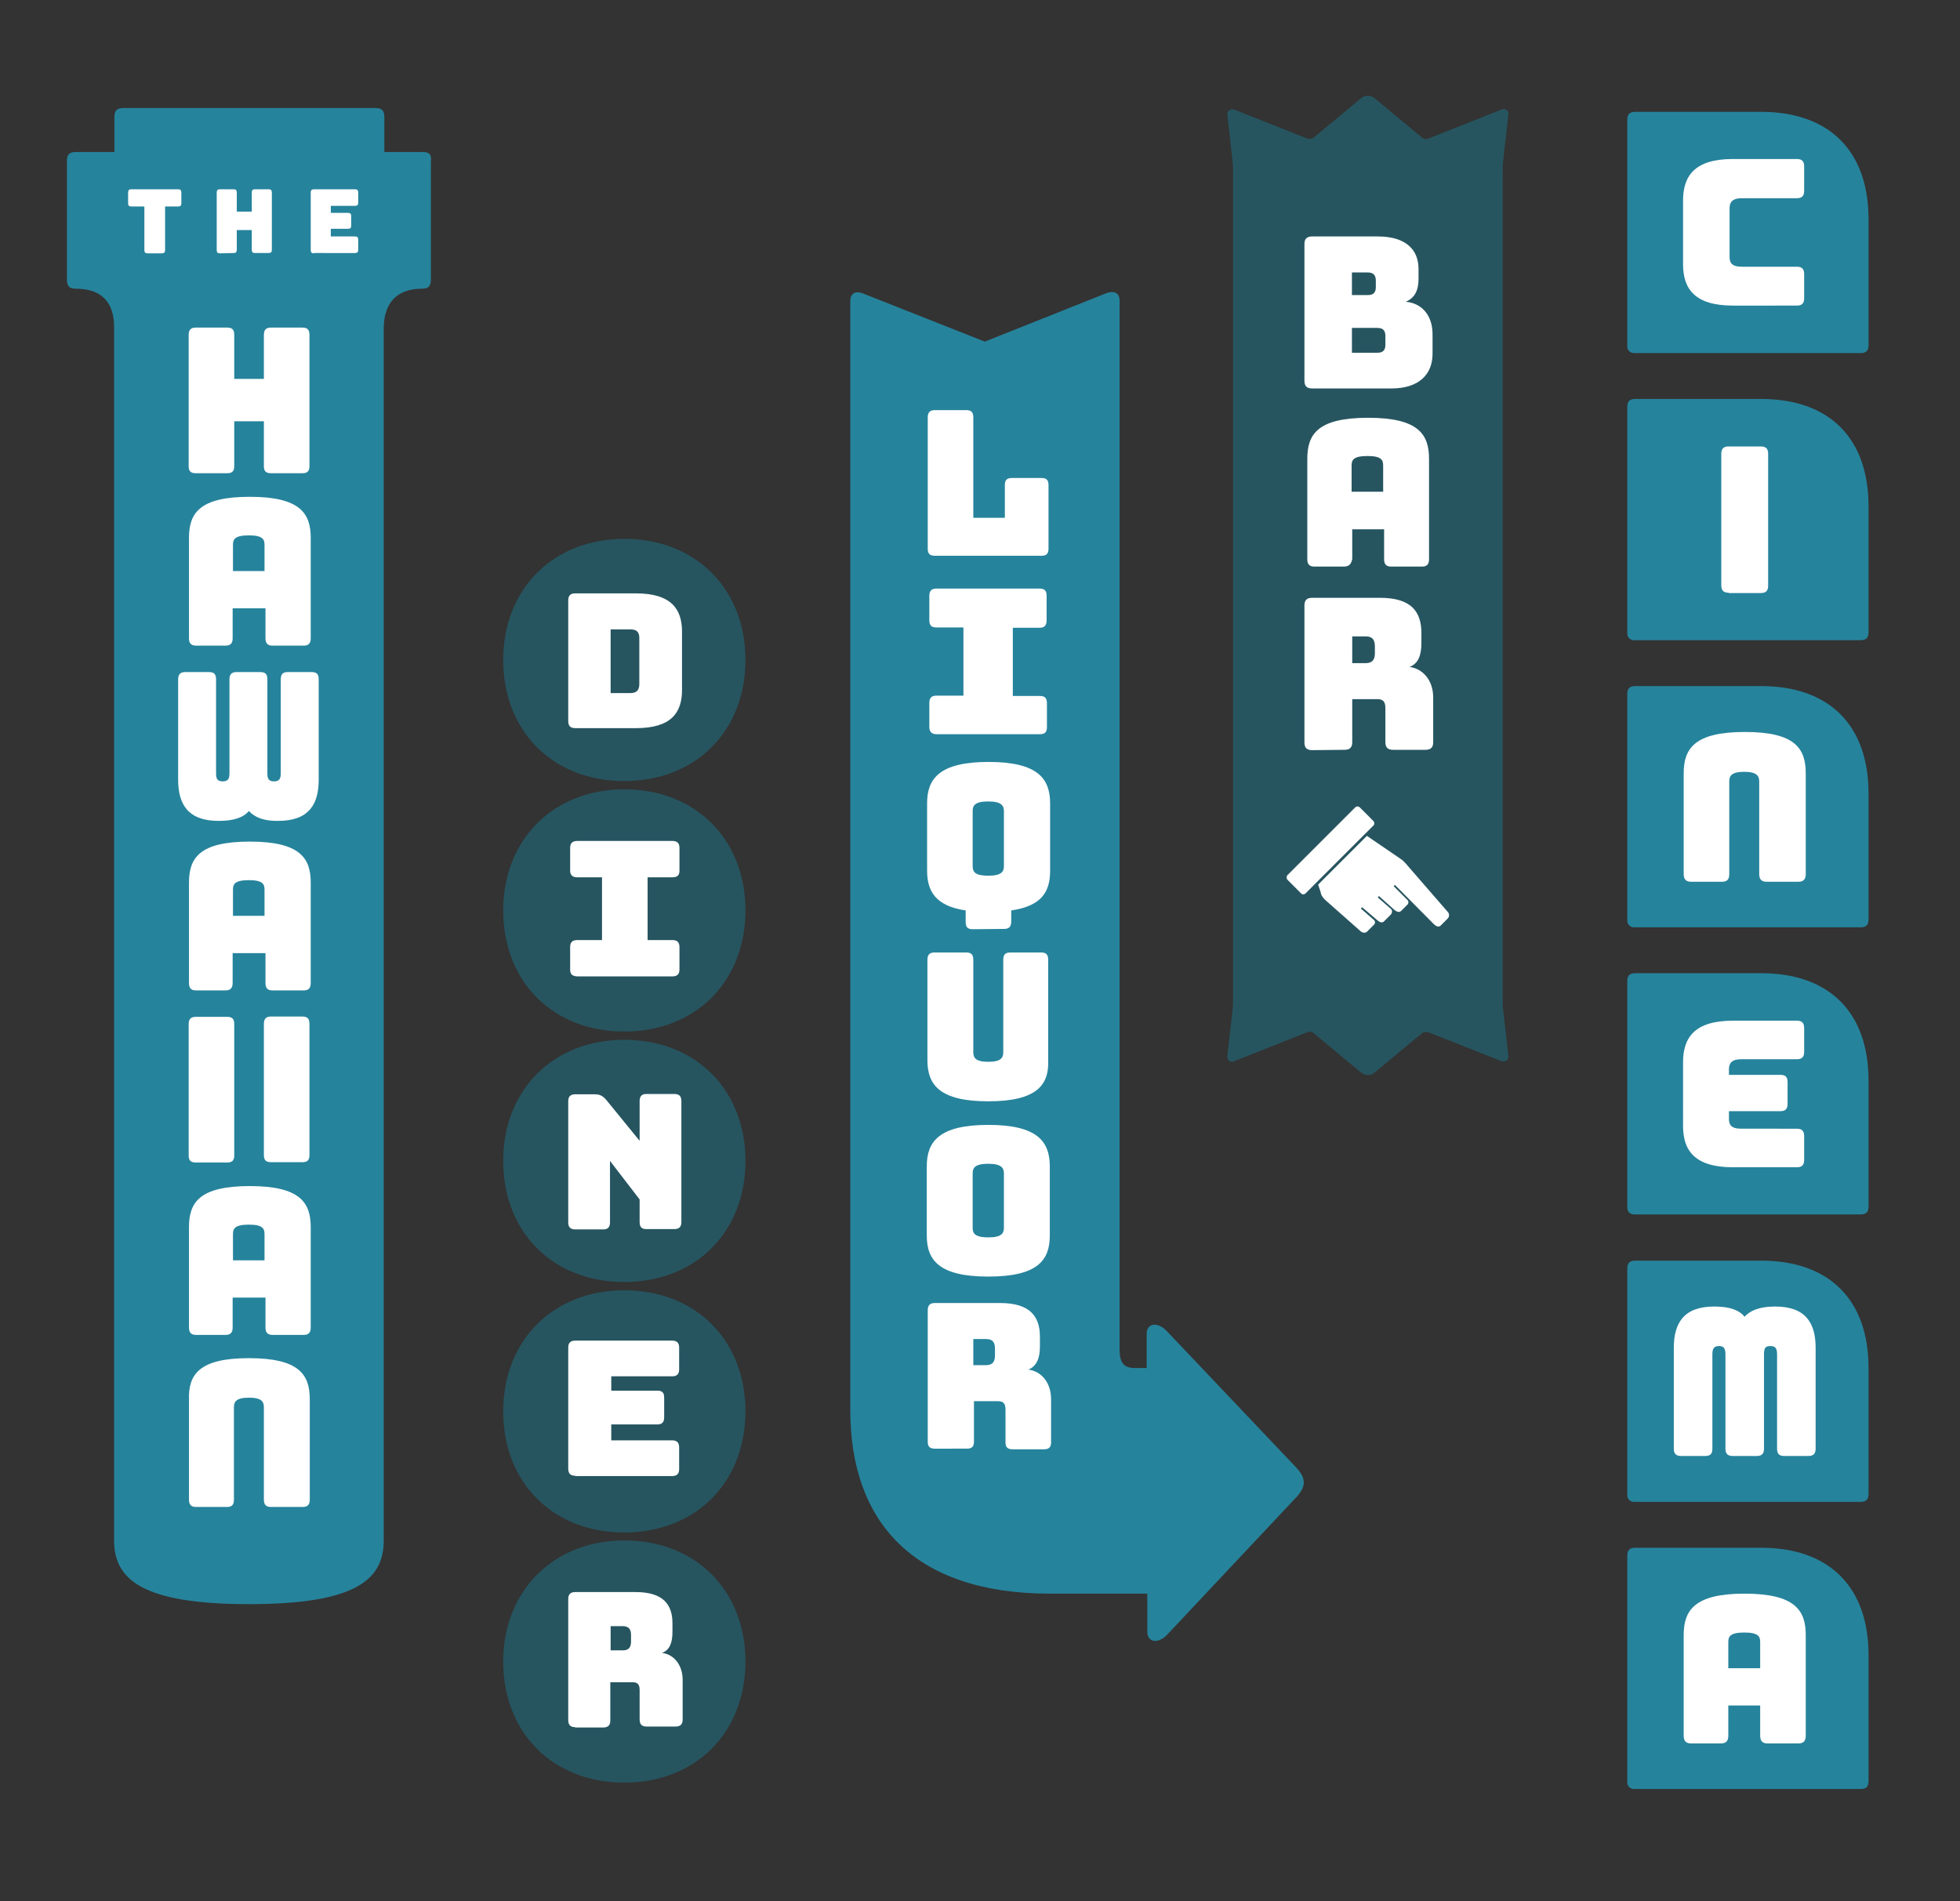 <?xml version="1.0" encoding="utf-8"?>
<!-- Generator: Adobe Illustrator 17.1.0, SVG Export Plug-In . SVG Version: 6.00 Build 0)  -->
<!DOCTYPE svg PUBLIC "-//W3C//DTD SVG 1.1//EN" "http://www.w3.org/Graphics/SVG/1.1/DTD/svg11.dtd">
<svg version="1.1" id="Layer_1" xmlns="http://www.w3.org/2000/svg" xmlns:xlink="http://www.w3.org/1999/xlink" x="0px" y="0px"
	 viewBox="-0.8 15.6 615 596.6" enable-background="new -0.8 15.6 615 596.6" xml:space="preserve">
<rect x="-0.8" y="15.6" width="615" height="596.6" fill="#333333" stroke="none"/>
<path fill="#26839C" d="M365.3,433.3c-3.1-3.2-6.3-2.3-6.3,0.8v10.8h-3.7c-3.6,0-4.8-1.8-4.8-5.8v-4.6v-55.6v-6.3v-72.2v-6.3V222
	v-6.3v-54.4v-24.1v-27.3c0-2-1.3-3.4-4.4-2.2l-37.9,15.1L270,107.7c-2.8-1.1-4,0.4-4,2.3v27.3v24.1v54.4v6.3v72.2v6.3v72.2v6.3v55.6
	v22.8v0.6c0,34.6,19.4,57.6,62.7,57.6h30.5v12c0,3.2,3.3,4,6.3,0.8l40.4-43c3-3.2,3.4-5.8,0-9.4L365.3,433.3z"/>
<path fill="#26839C" d="M131.8,63.3h-12v-11c0-2.1-0.9-2.8-2.8-2.8H37.9c-2,0-2.8,0.8-2.8,2.8v11H23c-2,0-2.8,0.8-2.8,2.8v37.3
	c0,2.1,0.9,2.8,2.8,2.8c8.2,0,12,4.4,12,12v3.4v45.3v6.3v72.2v6.3v107v6.3v46v58.6V494v1.7v3.3c0,12,8.4,20,42.3,20
	c34.1,0,42.3-8,42.3-20v-3.3V494v-24.4V411v-46v-6.3v-107v-6.3v-72.2v-6.3v-45.3v-2.8c0-7.9,3.9-12.6,12-12.6c2,0,2.8-0.8,2.8-2.8
	V66.1C134.7,64,133.8,63.3,131.8,63.3z"/>
<g>
	<path fill="#FFFFFF" d="M60.6,164.1c-1.6,0-2.2-0.7-2.2-2.2v-41.2c0-1.6,0.7-2.3,2.2-2.3h9.9c1.6,0,2.2,0.7,2.2,2.3v13.8H82v-13.8
		c0-1.6,0.7-2.3,2.2-2.3h9.9c1.6,0,2.2,0.7,2.2,2.3v41.2c0,1.6-0.7,2.2-2.2,2.2h-9.9c-1.6,0-2.2-0.7-2.2-2.2v-14.1h-9.3v14.1
		c0,1.6-0.7,2.2-2.2,2.2H60.6z"/>
	<path fill="#FFFFFF" d="M70,218.2h-9.3c-1.6,0-2.2-0.8-2.2-2.3v-31.5c0-7.7,3.2-12.9,19.1-12.9s19.1,5.3,19.1,12.9v31.5
		c0,1.6-0.7,2.3-2.2,2.3h-9.8c-1.6,0-2.2-0.8-2.2-2.3v-9.4H72.2v9.4C72.2,217.5,71.5,218.2,70,218.2z M72.2,194.8h10v-8.2
		c0-1.7-0.5-3-4.9-3c-4.5,0-5,1.3-5,3V194.8z"/>
	<path fill="#FFFFFF" d="M77.3,270.1c-1.8,2.1-4.8,3.1-9.5,3.1c-9.6,0-12.7-5.2-12.7-12.9v-31.5c0-1.6,0.7-2.3,2.2-2.3h7.5
		c1.6,0,2.2,0.7,2.2,2.3v29.5c0,1.7,0.4,2.5,2.1,2.5c1.6,0,2.1-0.8,2.1-2.5v-29.5c0-1.6,0.7-2.3,2.2-2.3h7.5c1.6,0,2.2,0.7,2.2,2.3
		v29.5c0,1.7,0.4,2.5,2.1,2.5c1.6,0,2.1-0.8,2.1-2.5v-29.5c0-1.6,0.6-2.3,2.2-2.3H97c1.6,0,2.2,0.7,2.2,2.3v31.5
		c0,7.7-3.1,12.9-12.7,12.9C82.1,273.3,79.1,272.1,77.3,270.1z"/>
	<path fill="#FFFFFF" d="M70,326.4h-9.3c-1.6,0-2.2-0.8-2.2-2.3v-31.5c0-7.7,3.2-12.9,19.1-12.9s19.1,5.3,19.1,12.9v31.5
		c0,1.6-0.7,2.3-2.2,2.3h-9.8c-1.6,0-2.2-0.8-2.2-2.3v-9.4H72.2v9.4C72.2,325.6,71.5,326.4,70,326.4z M72.2,303h10v-8.2
		c0-1.7-0.5-3-4.9-3c-4.5,0-5,1.3-5,3V303z"/>
	<path fill="#FFFFFF" d="M72.7,378.2c0,1.6-0.7,2.2-2.2,2.2h-9.9c-1.6,0-2.2-0.7-2.2-2.2v-41.2c0-1.6,0.7-2.3,2.2-2.3h9.9
		c1.6,0,2.2,0.7,2.2,2.3V378.2z M82,336.9c0-1.6,0.7-2.3,2.2-2.3h9.9c1.6,0,2.2,0.7,2.2,2.3v41.2c0,1.6-0.7,2.2-2.2,2.2h-9.9
		c-1.6,0-2.2-0.7-2.2-2.2V336.9z"/>
	<path fill="#FFFFFF" d="M70,434.5h-9.3c-1.6,0-2.2-0.8-2.2-2.3v-31.5c0-7.7,3.2-12.9,19.1-12.9s19.1,5.3,19.1,12.9v31.5
		c0,1.6-0.7,2.3-2.2,2.3h-9.8c-1.6,0-2.2-0.8-2.2-2.3v-9.4H72.2v9.4C72.2,433.8,71.5,434.5,70,434.5z M72.2,411.1h10v-8.2
		c0-1.7-0.5-3-4.9-3c-4.5,0-5,1.3-5,3V411.1z"/>
	<path fill="#FFFFFF" d="M77.3,441.8c15.8,0,19.1,5.2,19.1,12.9v31.5c0,1.6-0.7,2.3-2.2,2.3h-10c-1.6,0-2.2-0.8-2.2-2.3v-29
		c0-1.7-0.7-3-4.7-3c-4,0-4.7,1.3-4.7,3v29c0,1.6-0.6,2.3-2.2,2.3h-9.7c-1.6,0-2.2-0.8-2.2-2.3v-31.5
		C58.3,447,61.6,441.8,77.3,441.8z"/>
</g>
<g>
	<g>
		<path fill="#265560" d="M195.1,184.7c22.3,0,38,15.6,38,38c0,22.3-15.6,38-38,38s-38-15.6-38-38
			C157.1,200.3,172.9,184.7,195.1,184.7z"/>
		<path fill="#265560" d="M195.1,263.3c22.3,0,38,15.6,38,38c0,22.3-15.6,38-38,38s-38-15.6-38-38
			C157.1,279,172.9,263.3,195.1,263.3z"/>
		<path fill="#265560" d="M195.1,341.9c22.3,0,38,15.6,38,38c0,22.3-15.6,38-38,38s-38-15.6-38-38S172.9,341.9,195.1,341.9z"/>
		<path fill="#265560" d="M195.1,420.5c22.3,0,38,15.6,38,38c0,22.3-15.6,38-38,38s-38-15.6-38-38
			C157.1,436.1,172.9,420.5,195.1,420.5z"/>
		<path fill="#265560" d="M195.1,499c22.3,0,38,15.6,38,38c0,22.3-15.6,38-38,38s-38-15.6-38-38C157.1,514.8,172.9,499,195.1,499z"
			/>
	</g>
	<g>
		<path fill="#FFFFFF" d="M179.7,244.1c-1.4,0-2.2-0.6-2.2-2.2V204c0-1.4,0.6-2.2,2.2-2.2h19c11.1,0,14.5,4.9,14.5,12v18.3
			c0,7.1-3.3,12-14.5,12C198.7,244.1,179.7,244.1,179.7,244.1z M190.8,233.1h6.2c2.3,0,2.8-1.3,2.8-2.9v-14.3c0-1.5-0.4-2.8-2.8-2.8
			h-6.2V233.1z"/>
	</g>
	<g>
		<path fill="#FFFFFF" d="M178.1,319.8v-7c0-1.4,0.6-2.2,2.2-2.2h7.8v-19.7h-7.8c-1.4,0-2.2-0.6-2.2-2.1v-7.1c0-1.4,0.6-2.2,2.2-2.2
			h29.9c1.4,0,2.2,0.6,2.2,2.2v7.1c0,1.4-0.6,2.1-2.2,2.1h-7.8v19.7h7.8c1.4,0,2.2,0.6,2.2,2.2v7c0,1.4-0.6,2.2-2.2,2.2h-29.9
			C178.7,321.9,178.1,321.3,178.1,319.8z"/>
	</g>
	<g>
		<path fill="#FFFFFF" d="M179.7,401.4c-1.4,0-2.2-0.6-2.2-2.2v-38c0-1.4,0.6-2.2,2.2-2.2h6.1c1.5,0,2.4,0.4,3.5,1.6l10.6,13v-12.5
			c0-1.4,0.6-2.2,2.1-2.2h8.8c1.4,0,2.2,0.6,2.2,2.2v38c0,1.4-0.6,2.2-2.2,2.2H202c-1.4,0-2.1-0.6-2.1-2.2V392l-9.3-12.1v19.3
			c0,1.4-0.6,2.2-2.1,2.2H179.7z"/>
	</g>
	<g>
		<path fill="#FFFFFF" d="M179.7,478.7c-1.4,0-2.2-0.6-2.2-2.2v-38c0-1.4,0.6-2.2,2.2-2.2h30.4c1.4,0,2.2,0.6,2.2,2.2v6.8
			c0,1.4-0.6,2.2-2.2,2.2h-19.1v4.5h14.5c1.4,0,2.1,0.6,2.1,2.1v6.3c0,1.4-0.6,2.2-2.1,2.2h-14.5v5h19.1c1.4,0,2.2,0.6,2.2,2.2v6.8
			c0,1.4-0.6,2.2-2.2,2.2H179.7z"/>
	</g>
	<g>
		<path fill="#FFFFFF" d="M179.7,557.6c-1.4,0-2.2-0.6-2.2-2.2v-38c0-1.4,0.6-2.2,2.2-2.2h18.9c8.8,0,11.6,4,11.6,9.8v2.7
			c0,3.3-0.8,5.7-3.3,6.6c3.6,0.4,6.5,3.6,6.5,8.5v12.4c0,1.4-0.6,2.2-2.2,2.2h-9.1c-1.4,0-2.2-0.6-2.2-2.2V546
			c0-1.8-0.6-2.5-2.2-2.5h-7v12c0,1.4-0.6,2.2-2.2,2.2H179.7z M190.8,533.5h3.8c2.1,0,2.6-1.2,2.6-2.8v-2c0-1.6-0.5-2.8-2.6-2.8
			h-3.8V533.5z"/>
	</g>
</g>
<g>
	<path fill="#FFFFFF" d="M292.5,190c-1.6,0-2.2-0.7-2.2-2.2v-41.2c0-1.6,0.7-2.3,2.2-2.3h9.9c1.6,0,2.2,0.7,2.2,2.3v31.5h9.9v-10.3
		c0-1.6,0.7-2.2,2.2-2.2h9.3c1.6,0,2.2,0.7,2.2,2.2v20c0,1.6-0.7,2.2-2.2,2.2L292.5,190L292.5,190z"/>
	<path fill="#FFFFFF" d="M290.8,243.7v-7.5c0-1.6,0.7-2.3,2.2-2.3h8.5v-21.4h-8.5c-1.6,0-2.2-0.7-2.2-2.3v-7.6
		c0-1.6,0.7-2.3,2.2-2.3h32.4c1.6,0,2.2,0.7,2.2,2.3v7.7c0,1.6-0.7,2.3-2.2,2.3H317v21.4h8.5c1.6,0,2.2,0.7,2.2,2.3v7.5
		c0,1.6-0.7,2.2-2.2,2.2h-32.4C291.5,246,290.8,245.2,290.8,243.7z"/>
	<path fill="#FFFFFF" d="M304.4,307.2c-1.6,0-2.2-0.7-2.2-2.3v-3.6c-9.5-1.4-12.1-6.1-12.1-12.5v-21.1c0-7.7,3.8-13,19.3-13
		s19.3,5.3,19.3,13v21.1c0,6.5-2.5,11.1-12.2,12.5v3.5c0,1.6-0.7,2.3-2.2,2.3L304.4,307.2L304.4,307.2z M309.3,290.4
		c4.2,0,4.9-1.3,4.9-3v-17.3c0-1.6-0.7-3-4.9-3s-4.9,1.3-4.9,3v17.3C304.4,289.2,305.1,290.4,309.3,290.4z"/>
	<path fill="#FFFFFF" d="M309.3,361.2c-15.3,0-19.1-5.2-19.1-12.9v-31.5c0-1.6,0.7-2.3,2.2-2.3h10c1.6,0,2.2,0.7,2.2,2.3v29
		c0,1.7,0.7,3,4.7,3c4,0,4.7-1.3,4.7-3v-29c0-1.6,0.6-2.3,2.2-2.3h9.7c1.6,0,2.2,0.7,2.2,2.3v31.5
		C328.4,356,324.6,361.2,309.3,361.2z"/>
	<path fill="#FFFFFF" d="M309.3,416.2c-15.5,0-19.3-5.2-19.3-12.9v-21.7c0-7.7,3.8-13,19.3-13s19.3,5.3,19.3,13v21.7
		C328.6,411,324.9,416.2,309.3,416.2z M309.3,403.9c4.2,0,4.9-1.3,4.9-3v-17.1c0-1.6-0.7-3-4.9-3s-4.9,1.3-4.9,3V401
		C304.4,402.6,305.1,403.9,309.3,403.9z"/>
	<path fill="#FFFFFF" d="M292.5,470.2c-1.6,0-2.2-0.7-2.2-2.2v-41.2c0-1.6,0.7-2.3,2.2-2.3H313c9.5,0,12.5,4.3,12.5,10.6v3
		c0,3.6-0.9,6.1-3.6,7.3c3.9,0.5,7.1,3.9,7.1,9.3v13.5c0,1.6-0.7,2.2-2.2,2.2h-9.9c-1.6,0-2.2-0.7-2.2-2.2v-10.2
		c0-1.9-0.6-2.7-2.4-2.7h-7.5V468c0,1.6-0.7,2.2-2.2,2.2L292.5,470.2L292.5,470.2z M304.6,444h4c2.2,0,2.8-1.3,2.8-3v-2.2
		c0-1.7-0.5-3-2.8-3h-4V444z"/>
</g>
<g>
	<path fill="#FFFFFF" d="M45.5,95.1c-0.7,0-1-0.3-1-1V80.4h-4.1c-0.7,0-1-0.3-1-1V76c0-0.7,0.3-1,1-1h14.7c0.7,0,1,0.3,1,1v3.4
		c0,0.7-0.3,1-1,1H51v13.7c0,0.7-0.3,1-1,1H45.5z"/>
	<path fill="#FFFFFF" d="M68.2,95.1c-0.7,0-1-0.3-1-1V76c0-0.7,0.3-1,1-1h4.3c0.7,0,1,0.3,1,1v6h4.7v-6c0-0.7,0.3-1,1-1h4.3
		c0.7,0,1,0.3,1,1V94c0,0.7-0.3,1-1,1h-4.3c-0.7,0-1-0.3-1-1v-6.2h-4.7V94c0,0.7-0.3,1-1,1L68.2,95.1L68.2,95.1z"/>
	<path fill="#FFFFFF" d="M97.7,95.1c-0.7,0-1-0.3-1-1V76c0-0.7,0.3-1,1-1h12.9c0.7,0,1,0.3,1,1v3.2c0,0.7-0.3,1-1,1H103v2.2h5.4
		c0.7,0,1,0.3,1,1v3c0,0.7-0.3,1-1,1H103v2.4h7.6c0.7,0,1,0.3,1,1v3.2c0,0.7-0.3,1-1,1H97.7V95.1z"/>
</g>
<g>
	<path fill="#265560" d="M470.7,325.3v-75.3v-6.3v-46v-32.4v-19.9v-32.4V73.4v-4c0-1.5,0-2.1,0.3-4.6l1.5-13.3
		c0.2-1.2-1.1-2.1-2.2-1.5l-22.7,9c-0.7,0.4-1.7,0.3-2.3-0.3l-14.8-12.3c-1.2-1-3.1-1-4.2,0l-14.8,12.3c-0.6,0.5-1.6,0.6-2.3,0.3
		l-22.7-9c-1.1-0.4-2.3,0.4-2.2,1.5l1.5,13.3c0.3,2.5,0.3,3,0.3,4.6v4v39.5v32.4v19.9v32.4v46v6.3v75.3v3.1v0.9c0,1.5,0,2.1-0.3,4.6
		l-1.5,13.3c-0.2,1.2,1.1,2.1,2.2,1.5l22.7-9c0.7-0.4,1.7-0.3,2.3,0.3l14.8,12.3c1.2,1,3.1,1,4.2,0l14.8-12.3
		c0.6-0.5,1.6-0.6,2.3-0.3l22.7,9c1.1,0.4,2.3-0.4,2.2-1.5l-1.5-13.3c-0.3-2.5-0.3-3-0.3-4.6v-0.9V325.3z"/>
	<path fill="#FFFFFF" d="M410.9,137.5c-1.6,0-2.4-0.7-2.4-2.4V92.2c0-1.6,0.7-2.4,2.4-2.4h20.6c9,0,12.8,4.3,12.8,10.2v3.1
		c0,3.4-1,5.9-4,7.2c4.8,0.4,8.4,4,8.4,10.2v6.1c0,6.6-4.4,10.9-12.9,10.9L410.9,137.5L410.9,137.5z M423.4,108.2h5
		c2.2,0,2.5-1.3,2.5-2.6v-1.9c0-1.3-0.4-2.6-2.5-2.6h-5V108.2z M423.4,126.3h8c2.2,0,2.5-1.3,2.5-2.6v-2.6c0-1.4-0.4-2.6-2.5-2.6h-8
		V126.3z"/>
	<path fill="#FFFFFF" d="M410.9,251c-1.6,0-2.4-0.7-2.4-2.4v-43c0-1.6,0.7-2.4,2.4-2.4h21.3c10,0,13,4.5,13,11.1v3.1
		c0,3.7-0.9,6.4-3.7,7.5c4,0.5,7.4,4,7.4,9.6v14c0,1.6-0.7,2.4-2.4,2.4h-10.2c-1.6,0-2.4-0.7-2.4-2.4v-10.6c0-2-0.6-2.9-2.5-2.9
		h-7.9v13.5c0,1.6-0.7,2.4-2.4,2.4L410.9,251L410.9,251z M423.5,223.7h4.2c2.3,0,2.9-1.3,2.9-3.1v-2.2c0-1.8-0.6-3.1-2.9-3.1h-4.2
		V223.7z"/>
	<path fill="#FFFFFF" d="M407.4,295.9l-4.2-4.2c-0.4-0.4-0.4-1.2,0.1-1.6l21-21c0.5-0.6,1.2-0.5,1.6-0.1l4.2,4.2
		c0.4,0.4,0.5,1.2-0.1,1.6l-21,21C408.5,296.4,407.8,296.4,407.4,295.9z M414.9,297.9c-0.8-0.8-1.3-1.7-1.3-2.3l-0.8-2.4l15.3-15.3
		l10.4,7.1c0.7,0.4,1.7,1.4,2.5,2.4l12.5,14.4c0.4,0.4,0.6,1.3,0,2l-2.2,2.2c-0.6,0.6-1.3,0.4-2.1-0.3l-12.3-12.4l-0.4,0.4l4.2,4.2
		c0.5,0.4,0.6,1.1,0.1,1.6l-1.9,1.9c-0.6,0.6-1.3,0.4-2.1-0.2l-4.9-4.4l-0.4,0.4l4.1,3.6c0.5,0.4,0.5,1.2,0,1.8l-2.1,2.1
		c-0.6,0.6-1.3,0.4-2.1-0.3l-4.8-4.1l-0.4,0.4l4.1,3.6c0.5,0.4,0.4,1.2,0,1.5l-2.2,2.2c-0.4,0.4-1.3,0.4-1.9-0.1L414.9,297.9z"/>
	<path fill="#FFFFFF" d="M420.9,193.4h-9.3c-1.6,0-2.2-0.8-2.2-2.3v-31.5c0-7.7,3.2-12.9,19.1-12.9s19.1,5.3,19.1,12.9v31.5
		c0,1.6-0.7,2.3-2.2,2.3h-9.7c-1.6,0-2.2-0.8-2.2-2.3v-9.4h-10v9.3C423.2,192.6,422.5,193.4,420.9,193.4z M423.2,169.9h10v-8.2
		c0-1.7-0.5-3-4.9-3c-4.5,0-5,1.3-5,3V169.9z"/>
</g>
<g>
	<path fill="#26839C" d="M509.8,53.2c0-1.8,0.8-2.5,2.5-2.5h39.5c21.4,0,33.7,12.3,33.7,33.7v39.5c0,1.8-0.8,2.5-2.5,2.5h-71.1
		c-1.2,0-2.1-0.9-2.1-2.1V53.2z"/>
	<path fill="#26839C" d="M509.8,143.3c0-1.8,0.8-2.5,2.5-2.5h39.5c21.4,0,33.7,12.3,33.7,33.7V214c0,1.8-0.8,2.5-2.5,2.5h-71.1
		c-1.2,0-2.1-0.9-2.1-2.1V143.3z"/>
	<path fill="#26839C" d="M509.8,233.4c0-1.8,0.8-2.5,2.5-2.5h39.5c21.4,0,33.7,12.3,33.7,33.7v39.5c0,1.8-0.8,2.5-2.5,2.5h-71.1
		c-1.2,0-2.1-0.9-2.1-2.1V233.4z"/>
	<path fill="#26839C" d="M509.8,323.5c0-1.8,0.8-2.5,2.5-2.5h39.5c21.4,0,33.7,12.3,33.7,33.7v39.5c0,1.8-0.8,2.5-2.5,2.5h-71.1
		c-1.2,0-2.1-0.9-2.1-2.1V323.5z"/>
	<path fill="#26839C" d="M509.8,413.7c0-1.8,0.8-2.5,2.5-2.5h39.5c21.4,0,33.7,12.3,33.7,33.7v39.5c0,1.8-0.8,2.5-2.5,2.5h-71.1
		c-1.2,0-2.1-0.9-2.1-2.1V413.7z"/>
	<path fill="#26839C" d="M509.8,503.8c0-1.8,0.8-2.5,2.5-2.5h39.5c21.4,0,33.7,12.3,33.7,33.7v39.5c0,1.8-0.8,2.5-2.5,2.5h-71.1
		c-1.2,0-2.1-0.9-2.1-2.1V503.8z"/>
	<path fill="#FFFFFF" d="M543,111.5c-12.1,0-15.7-5.3-15.7-13V78.6c0-7.8,3.6-13.1,15.7-13.1h20c1.6,0,2.3,0.7,2.3,2.3v7.7
		c0,1.6-0.7,2.3-2.3,2.3h-17.2c-3.3,0-3.9,1.5-3.9,3.2v15.2c0,1.8,0.6,3.1,3.9,3.1H563c1.6,0,2.3,0.7,2.3,2.3v7.6
		c0,1.6-0.7,2.3-2.3,2.3H543z"/>
	<path fill="#FFFFFF" d="M541.6,201.6c-1.6,0-2.3-0.7-2.3-2.3V158c0-1.6,0.7-2.3,2.3-2.3h10.1c1.6,0,2.3,0.7,2.3,2.3v41.4
		c0,1.6-0.7,2.3-2.3,2.3H541.6z"/>
	<path fill="#FFFFFF" d="M546.7,245.3c15.8,0,19.1,5.2,19.1,13v31.6c0,1.6-0.7,2.4-2.3,2.4h-10c-1.6,0-2.3-0.8-2.3-2.4v-29.1
		c0-1.7-0.8-3-4.7-3c-4,0-4.7,1.3-4.7,3v29.1c0,1.6-0.6,2.4-2.3,2.4h-9.7c-1.6,0-2.3-0.8-2.3-2.4v-31.6
		C527.5,250.5,530.9,245.3,546.7,245.3z"/>
	<path fill="#FFFFFF" d="M527.3,349c0-7.8,3.6-13.1,15.7-13.1h20c1.6,0,2.3,0.7,2.3,2.3v7.5c0,1.6-0.7,2.3-2.3,2.3h-17.4
		c-3.3,0-3.9,1.5-3.9,3.2v1.7h16.1c1.6,0,2.3,0.6,2.3,2.3v6.8c0,1.6-0.7,2.3-2.3,2.3h-16.1v2.4c0,1.8,0.6,3.1,3.9,3.1H563
		c1.6,0,2.3,0.7,2.3,2.3v7.5c0,1.6-0.7,2.3-2.3,2.3h-20c-12.1,0-15.7-5.3-15.7-13V349z"/>
	<path fill="#FFFFFF" d="M524.4,470.2v-31.6c0-7.8,3.1-13,12.7-13c4.8,0,7.8,1.1,9.5,3.2c1.8-2,4.8-3.2,9.6-3.2
		c9.6,0,12.7,5.2,12.7,13v31.6c0,1.6-0.7,2.3-2.3,2.3h-7.5c-1.7,0-2.3-0.7-2.3-2.3v-29.6c0-1.7-0.4-2.6-2.1-2.6s-2,0.8-2,2.6v29.6
		c0,1.6-0.7,2.3-2.3,2.3h-7.5c-1.6,0-2.3-0.7-2.3-2.3v-29.6c0-1.7-0.4-2.6-2-2.6s-2.1,0.8-2.1,2.6v29.6c0,1.6-0.6,2.3-2.3,2.3h-7.5
		C525.1,472.5,524.4,471.8,524.4,470.2z"/>
	<path fill="#FFFFFF" d="M527.5,528.7c0-7.7,3.3-13,19.1-13c15.9,0,19.2,5.3,19.2,13v31.6c0,1.6-0.7,2.4-2.3,2.4h-9.7
		c-1.6,0-2.3-0.8-2.3-2.4v-9.5h-10v9.5c0,1.6-0.7,2.4-2.3,2.4h-9.4c-1.6,0-2.3-0.8-2.3-2.4V528.7z M541.5,539.1h10v-8.2
		c0-1.7-0.5-3-5-3c-4.5,0-5,1.3-5,3V539.1z"/>
</g>
</svg>
